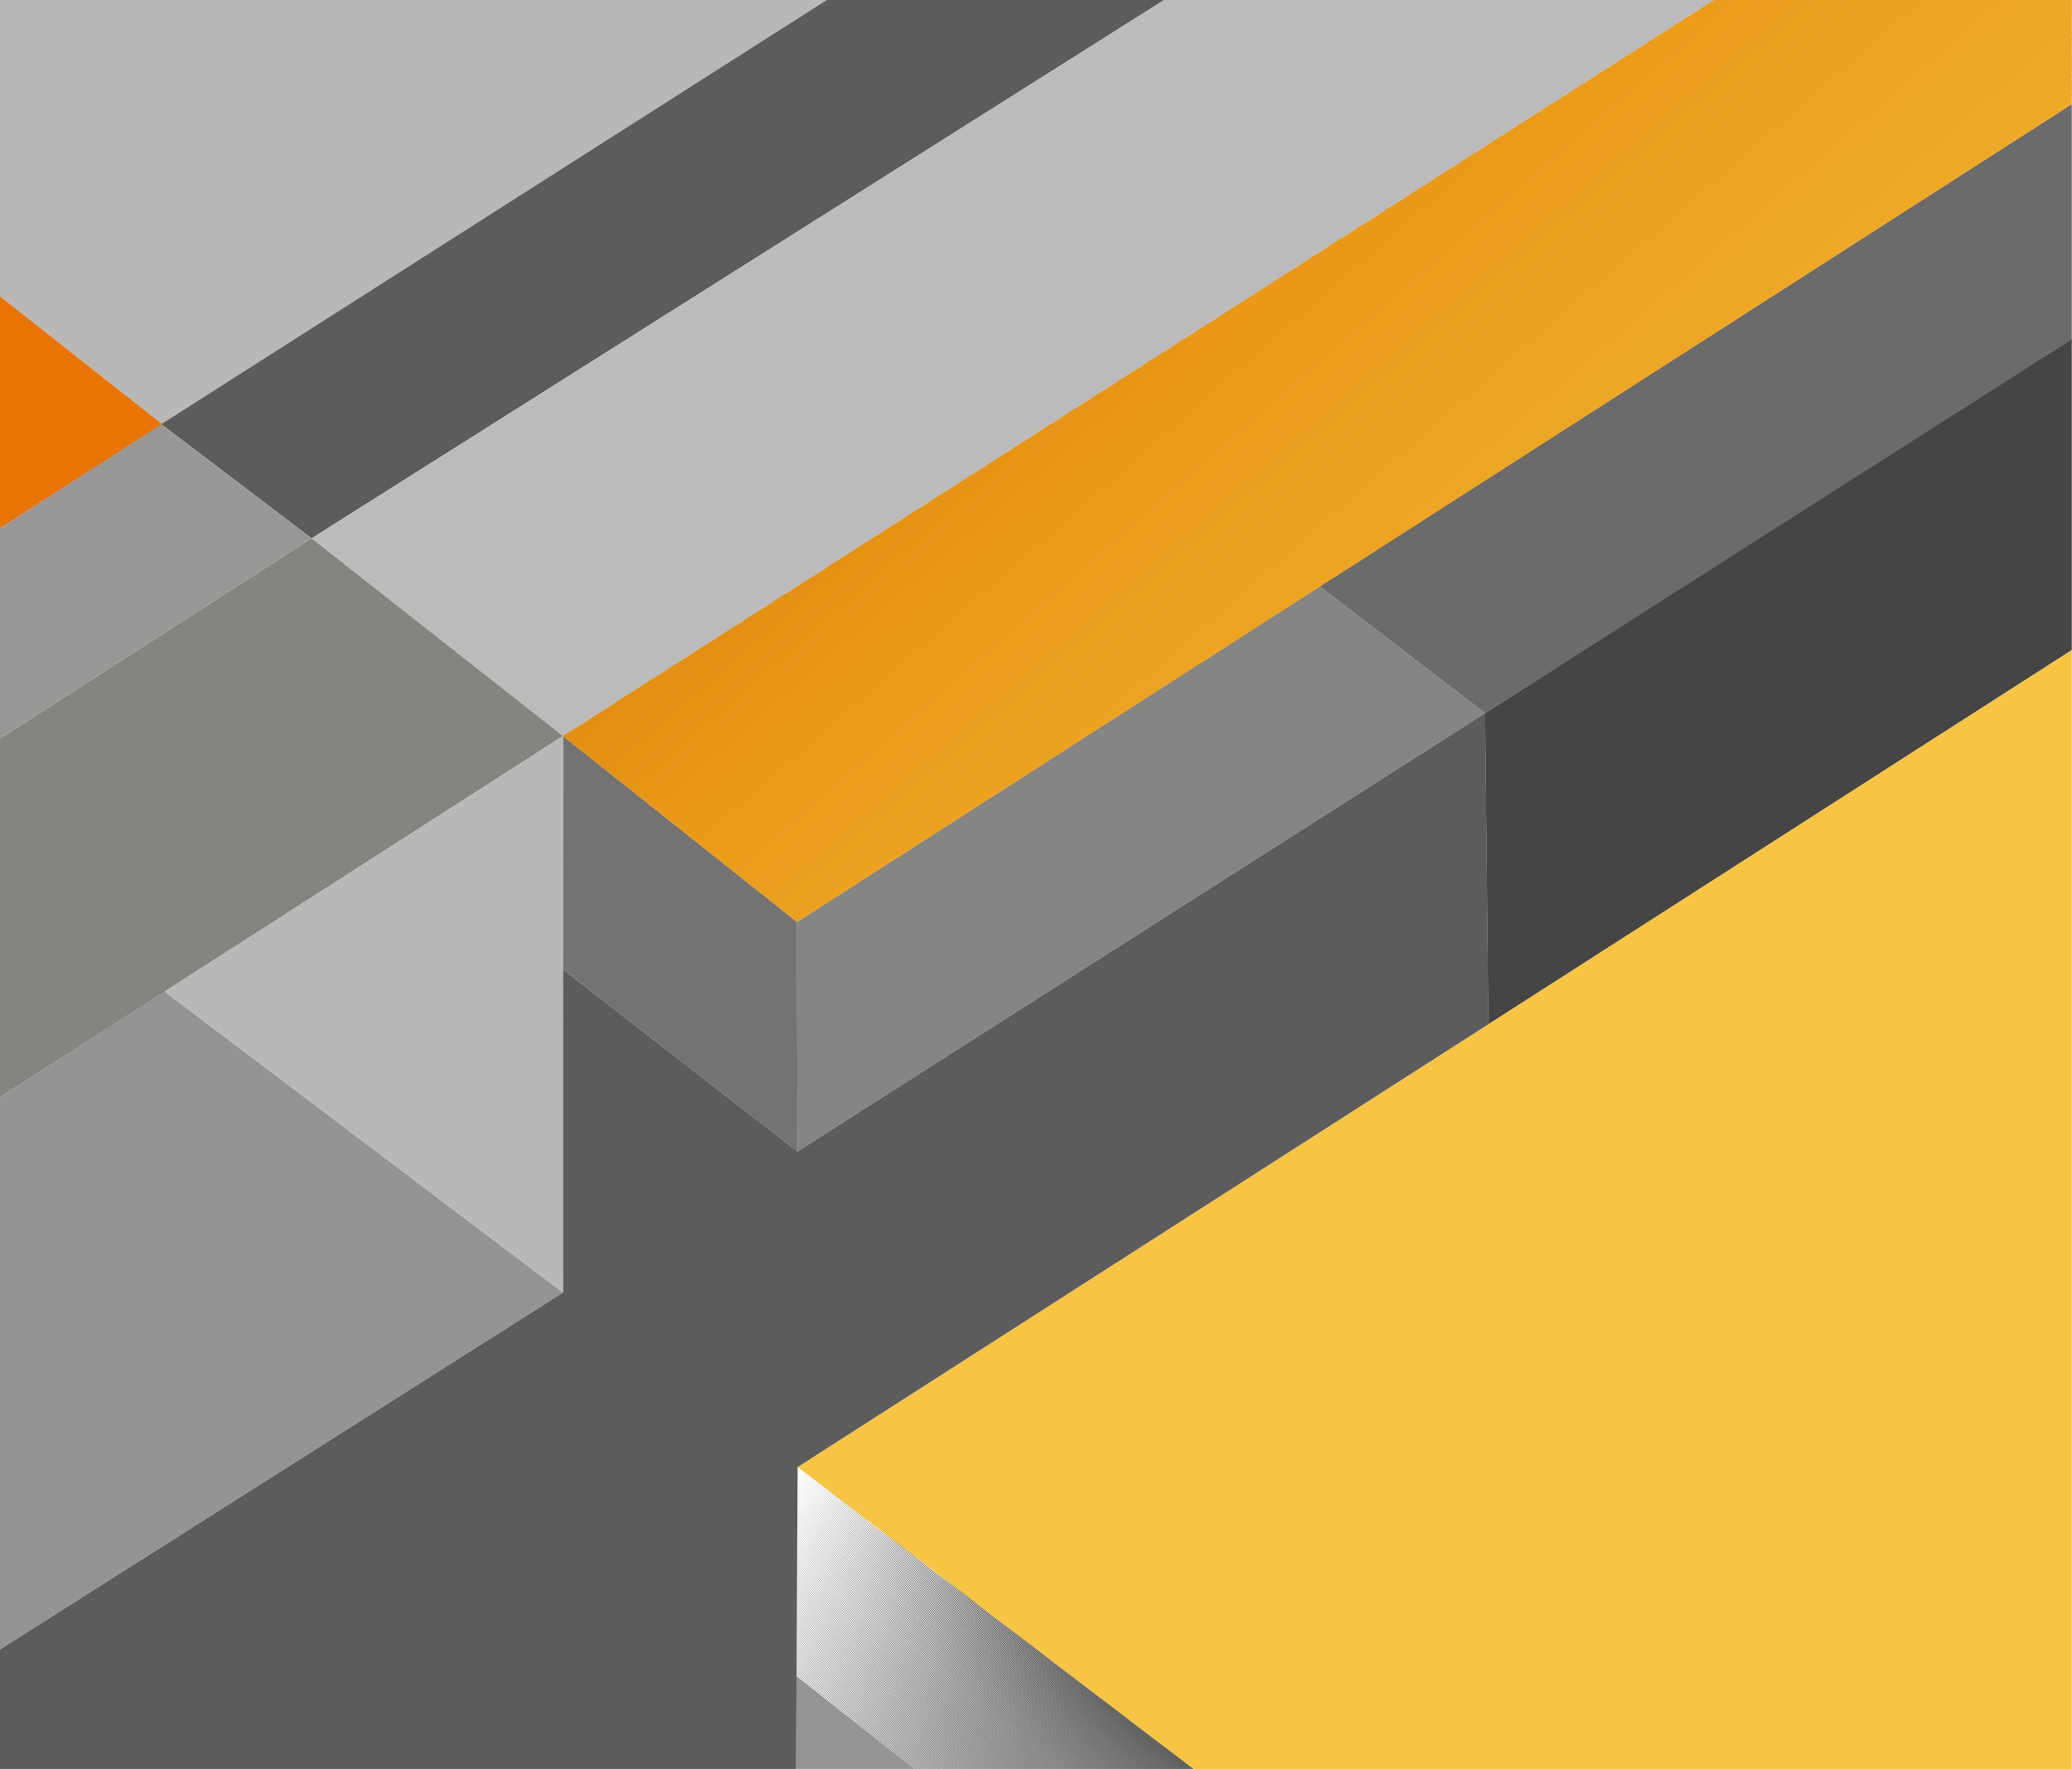 <svg xmlns="http://www.w3.org/2000/svg" xmlns:xlink="http://www.w3.org/1999/xlink" width="1890" height="1614" viewBox="0 0 50000 42700" shape-rendering="geometricPrecision" text-rendering="geometricPrecision" image-rendering="optimizeQuality" fill-rule="evenodd"><defs><clipPath id="A"><path d="M19233 22254l-5647-4487L41370-6l8626-3v2522L19233 22254z"/></clipPath><clipPath id="B"><path d="M19210 42700l38-7287 9547 7287h-9585z"/></clipPath><mask id="C"><linearGradient id="D" x1="11059" y1="5678.07" x2="11596.6" y2="6496.7" xlink:href="#Q"><stop offset="0" stop-color="#fff"/><stop offset="1" stop-opacity="0" stop-color="#fff"/></linearGradient><path d="M3905-6h17475v10947H3905z" fill="url(#D)"/></mask><mask id="E"><linearGradient id="F" x1="2200.33" y1="8889.52" x2="1486.41" y2="9814.67" xlink:href="#Q"><stop offset="0" stop-color="#fff"/><stop offset=".33" stop-opacity=".5" stop-color="#fff"/><stop offset="1" stop-opacity="0" stop-color="#fff"/></linearGradient><path d="M-4 7151h3910v3798H-4z" fill="url(#F)"/></mask><mask id="G"><linearGradient id="H" x1="6171.42" y1="35963.9" x2="6531.28" y2="36516.9" xlink:href="#Q"><stop offset="0" stop-color="#fff"/><stop offset=".3" stop-opacity=".5" stop-color="#fff"/><stop offset="1" stop-opacity="0" stop-color="#fff"/></linearGradient><path d="M-4 31197h14754v10248H-4z" fill="url(#H)"/></mask><mask id="I"><linearGradient id="J" x1="16233.6" y1="25477.8" x2="16051.4" y2="25705.4" xlink:href="#Q"><stop offset="0" stop-color="#fff"/><stop offset=".3" stop-opacity=".5" stop-color="#fff"/><stop offset="1" stop-opacity="0" stop-color="#fff"/></linearGradient><path d="M13027 23400h6228v5187h-6228z" fill="url(#J)"/></mask><mask id="K"><linearGradient id="L" x1="31691.5" y1="19851.8" x2="31898.3" y2="20172.5" xlink:href="#Q"><stop offset="0" stop-color="#fff"/><stop offset="1" stop-opacity="0" stop-color="#fff"/></linearGradient><path d="M19244 8222h30752v21192H19244z" fill="url(#L)"/></mask><path id="M" d="M43049-7964l111 127-29464 25730-111-127z"/><path id="N" d="M43419-7541l111 127-29465 25730-110-127z"/><path id="O" d="M43493-7456l111 127-29465 25730-111-127z"/><path id="P" d="M28672 42856l-30 38-9405-7466z"/><linearGradient id="Q" gradientUnits="userSpaceOnUse"/></defs><path d="M-4 7152l3921 3089L19958-6-4-9z" fill="#b8b8b8"/><path d="M-7 7149l3 5607 3921-2515z" fill="#e87402"/><path d="M19958-6h8144L7518 12995l-3627-2754z" fill="#5c5c5c"/><path d="M-4 12756v5075l7522-4836-3627-2754z" fill="#999897"/><path d="M28102-6h13268L13586 17767l-6068-4772z" fill="#bbb"/><path d="M-4 17832v8657l13590-8722-6068-4772z" fill="#848481"/><path d="M-4 26489v13329l13590-8617-9617-7270z" fill="#949494"/><path d="M13586 17767l5647 4487 11 5541-5660-4395z" fill="#737373"/><path d="M19233 22254l12614-8099 3989 3061-16592 10579z" fill="#858584"/><path d="M31847 14155L49996 2513v5710l-14160 8993z" fill="#6b6b6b"/><g clip-path="url(#A)"><path d="M43051-7963l35 41-29464 25730-36-41z" fill="#e38e12"/><g fill="#e38f12"><use xlink:href="#M"/><path d="M43123-7880l111 127-29464 25731-111-127z"/><use xlink:href="#M" x="148" y="169"/></g><use xlink:href="#M" x="222" y="254" fill="#e49012"/><g fill="#e49013"><path d="M43345-7626l111 128-29464 25730-111-127z"/><use xlink:href="#N"/></g><g fill="#e49113"><use xlink:href="#O"/><use xlink:href="#O" x="74" y="85"/></g><use xlink:href="#O" x="148" y="169" fill="#e59113"/><use xlink:href="#O" x="222" y="254" fill="#e59213"/><g fill="#e59214"><use xlink:href="#O" x="296" y="339"/><path d="M43863-7033l111 127-29465 25731-111-128z"/></g><g fill="#e69314"><use xlink:href="#O" x="444" y="508"/><use xlink:href="#O" x="518" y="593"/><path d="M44085-6779l110 127-29464 25731-111-127z"/></g><g fill="#e69415"><path d="M44159-6694l110 127-29464 25730-111-127z"/><use xlink:href="#M" x="1183" y="1355"/></g><use xlink:href="#M" x="1257" y="1440" fill="#e79415"/><g fill="#e79515"><use xlink:href="#M" x="1331" y="1524"/><use xlink:href="#M" x="1405" y="1609"/></g><use xlink:href="#M" x="1479" y="1694" fill="#e79516"/><g fill="#e89616"><use xlink:href="#M" x="1553" y="1778"/><use xlink:href="#M" x="1627" y="1863"/><use xlink:href="#M" x="1701" y="1948"/></g><path d="M44824-5932l111 127-29464 25731-111-128z" fill="#e89716"/><use xlink:href="#M" x="1849" y="2117" fill="#e89717"/><g fill="#e99817"><use xlink:href="#M" x="1923" y="2202"/><path d="M45046-5678l111 128-29464 25730-111-127z"/><use xlink:href="#M" x="2071" y="2371"/><use xlink:href="#M" x="2145" y="2456"/></g><g fill="#e99918"><use xlink:href="#N" x="1849" y="2118"/><use xlink:href="#N" x="1923" y="2202"/><use xlink:href="#O" x="1923" y="2202"/></g><use xlink:href="#O" x="1997" y="2287" fill="#e99a18"/><g fill="#ea9a19"><use xlink:href="#O" x="2071" y="2371"/><use xlink:href="#O" x="2145" y="2456"/><use xlink:href="#O" x="2219" y="2541"/></g><path d="M45786-4831l111 127-29465 25731-111-127z" fill="#ea9b19"/><g fill="#ea9b1a"><use xlink:href="#O" x="2367" y="2710"/><use xlink:href="#O" x="2441" y="2795"/><path d="M46008-4576l110 127-29464 25730-111-127z"/></g><use xlink:href="#M" x="3032" y="3472" fill="#ea9c1a"/><g fill="#ea9c1b"><use xlink:href="#M" x="3106" y="3557"/><use xlink:href="#M" x="3180" y="3642"/><use xlink:href="#M" x="3254" y="3726"/></g><use xlink:href="#M" x="3328" y="3811" fill="#ea9d1b"/><use xlink:href="#M" x="3402" y="3896" fill="#ea9d1c"/><g fill="#eb9d1c"><path d="M46525-3984l111 127-29464 25731-111-128z"/><use xlink:href="#M" x="3550" y="4065"/><use xlink:href="#M" x="3624" y="4150"/></g><g fill="#eb9e1d"><path d="M46747-3730l111 127-29464 25731-111-127z"/><use xlink:href="#M" x="3772" y="4319"/><use xlink:href="#M" x="3846" y="4404"/><use xlink:href="#M" x="3920" y="4489"/></g><use xlink:href="#M" x="3994" y="4573" fill="#eb9f1d"/><g fill="#eb9f1e"><use xlink:href="#M" x="4068" y="4658"/><use xlink:href="#N" x="3772" y="4320"/><use xlink:href="#O" x="3772" y="4319"/></g><g fill="#eba01e"><use xlink:href="#O" x="3846" y="4404"/><use xlink:href="#O" x="3920" y="4489"/></g><g fill="#eba01f"><path d="M47487-2883l111 127-29465 25731-111-127z"/><use xlink:href="#O" x="4068" y="4658"/></g><use xlink:href="#O" x="4142" y="4743" fill="#eca01f"/><path d="M47709-2629l111 128-29465 25730-111-127z" fill="#eca11f"/><g fill="#eca120"><use xlink:href="#O" x="4290" y="4912"/><path d="M47857-2459l110 127-29464 25730-111-127z"/><path d="M47931-2374l110 127-29464 25730-111-127z"/><use xlink:href="#M" x="4955" y="5674"/></g><g fill="#eca220"><use xlink:href="#M" x="5029" y="5759"/><use xlink:href="#M" x="5103" y="5844"/></g><g fill="#eca221"><path d="M48226-2036l111 127-29464 25731-111-128z"/><use xlink:href="#M" x="5251" y="6013"/><use xlink:href="#M" x="5325" y="6098"/></g><g fill="#eca321"><path d="M48448-1782l111 127-29464 25731-111-127z"/><use xlink:href="#M" x="5473" y="6267"/></g><g fill="#eca322"><use xlink:href="#M" x="5547" y="6352"/><use xlink:href="#M" x="5621" y="6437"/><use xlink:href="#M" x="5695" y="6521"/></g><use xlink:href="#M" x="5769" y="6606" fill="#eca422"/><use xlink:href="#M" x="5843" y="6691" fill="#eda422"/><g fill="#eda423"><use xlink:href="#M" x="5917" y="6775"/><use xlink:href="#N" x="5621" y="6437"/><use xlink:href="#N" x="5695" y="6522"/><path d="M49188-935l111 127-29465 25731-111-127z"/></g><g fill="#eda523"><use xlink:href="#O" x="5769" y="6606"/><use xlink:href="#O" x="5843" y="6691"/></g><g fill="#eda524"><path d="M49410-681l111 128-29465 25730-111-127z"/><use xlink:href="#O" x="5991" y="6860"/><use xlink:href="#O" x="6065" y="6945"/><use xlink:href="#O" x="6139" y="7030"/></g><g fill="#eda624"><use xlink:href="#O" x="6213" y="7114"/><path d="M49780-257l110 127-29464 25730-111-127z"/></g><g fill="#eda625"><path d="M49854-172l110 127-29464 25730-111-127z"/><use xlink:href="#M" x="6878" y="7876"/><use xlink:href="#M" x="6952" y="7961"/><use xlink:href="#M" x="7026" y="8046"/></g><g fill="#eda725"><path d="M50149 166l111 127-29464 25731-111-127z"/><use xlink:href="#M" x="7174" y="8215"/></g><g fill="#eea726"><use xlink:href="#M" x="7248" y="8300"/><use xlink:href="#M" x="7322" y="8385"/><use xlink:href="#M" x="7396" y="8469"/><use xlink:href="#M" x="7470" y="8554"/></g><g fill="#eea826"><use xlink:href="#M" x="7544" y="8639"/><use xlink:href="#M" x="7618" y="8723"/><use xlink:href="#M" x="7692" y="8808"/></g><g fill="#eea827"><use xlink:href="#M" x="7766" y="8893"/><path d="M50889 1013l111 127-29464 25731-111-128z"/><use xlink:href="#N" x="7544" y="8639"/></g><g fill="#eea927"><use xlink:href="#O" x="7544" y="8639"/><path d="M51111 1267l111 128-29465 25730-111-127z"/><path d="M51185 1352l60 70-29464 25730-61-70z"/></g></g><path d="M35836 17216l78 7515 14082-9038V8194z" fill="#454545"/><path d="M19248 35413l30748-19720v27007H28795z" fill="#f8c443"/><g clip-path="url(#B)"><path d="M28795 42700l6-8-9435-7429-7 9z" fill="#5e5e5e"/><path d="M28811 42679l-29 38-9406-7466z" fill="#5f5f5e"/><path d="M28791 42704l-29 38-9406-7466z" fill="#60605f"/><path d="M28772 42730l-30 37-9406-7466z" fill="#616160"/><path d="M28752 42755l-30 38-9406-7466z" fill="#616161"/><path d="M28732 42780l-30 38-9406-7466z" fill="#626261"/><path d="M28712 42805l-30 38-9406-7466z" fill="#636362"/><path d="M28692 42831l-30 38-9405-7467z" fill="#646463"/><use xlink:href="#P" fill="#646464"/><use xlink:href="#P" x="-20" y="25" fill="#656564"/><path d="M28632 42907l-30 38-9405-7467z" fill="#666665"/><g fill="#676766"><use xlink:href="#P" x="-60" y="76"/><use xlink:href="#P" x="-80" y="101"/></g><path d="M28572 42982l-29 38-9406-7466z" fill="#686867"/><path d="M28552 43008l-29 38-9406-7466z" fill="#696968"/><path d="M28533 43033l-30 38-9406-7466z" fill="#696969"/><path d="M28513 43058l-30 38-9406-7466z" fill="#6a6a69"/><path d="M28493 43084l-30 38-9406-7467z" fill="#6b6b6a"/><path d="M28473 43109l-30 38-9406-7466z" fill="#6b6b6b"/><use xlink:href="#P" x="-219" y="278" fill="#6c6c6b"/><path d="M28433 43160l-30 38-9405-7467z" fill="#6d6d6c"/><use xlink:href="#P" x="-259" y="329" fill="#6d6d6d"/><use xlink:href="#P" x="-279" y="354" fill="#6e6e6d"/><g fill="#6f6f6e"><use xlink:href="#P" x="-299" y="379"/><use xlink:href="#P" x="-319" y="405"/></g><path d="M28333 43286l-29 38-9406-7466z" fill="#70706f"/><g fill="#717170"><path d="M28313 43311l-29 38-9406-7466z"/><path d="M28294 43337l-30 38-9406-7467z"/></g><path d="M28274 43362l-30 38-9406-7466z" fill="#727271"/><path d="M28254 43387l-30 38-9406-7466z" fill="#727272"/><path d="M28234 43413l-30 38-9406-7467z" fill="#737372"/><g fill="#747473"><use xlink:href="#P" x="-458" y="582"/><use xlink:href="#P" x="-478" y="607"/></g><g fill="#757574"><use xlink:href="#P" x="-498" y="632"/><path d="M28154 43514l-30 38-9405-7467z"/></g><use xlink:href="#P" x="-538" y="683" fill="#767675"/><use xlink:href="#P" x="-558" y="708" fill="#767676"/><path d="M28094 43590l-29 38-9406-7467z" fill="#777776"/><g fill="#787877"><path d="M28074 43615l-29 38-9406-7466z"/><path d="M28055 43640l-30 38-9406-7466z"/></g><g fill="#797978"><path d="M28035 43666l-30 37-9406-7466z"/><path d="M28015 43691l-30 38-9406-7466z"/></g><g fill="#7a7a79"><path d="M27995 43716l-30 38-9406-7466z"/><use xlink:href="#P" x="-697" y="885"/></g><g fill="#7b7b7a"><path d="M27955 43767l-30 38-9405-7467z"/><use xlink:href="#P" x="-737" y="936"/></g><use xlink:href="#P" x="-757" y="961" fill="#7c7c7b"/><path d="M27895 43843l-30 38-9405-7467z" fill="#7c7c7c"/><use xlink:href="#P" x="-797" y="1012" fill="#7d7d7c"/><path d="M27855 43893l-29 38-9406-7466z" fill="#7d7d7d"/><path d="M27835 43919l-29 37-9406-7466z" fill="#7e7e7d"/><path d="M27816 43944l-30 38-9406-7466z" fill="#7e7e7e"/><path d="M27796 43969l-30 38-9406-7466z" fill="#7f7f7e"/><path d="M27776 43994l-30 38-9406-7466z" fill="#7f7f7f"/><g fill="#80807f"><path d="M27756 44020l-30 38-9406-7467z"/><use xlink:href="#P" x="-936" y="1189"/></g><g fill="#818180"><use xlink:href="#P" x="-956" y="1214"/><path d="M27696 44096l-30 38-9405-7467z"/></g><g fill="#828281"><use xlink:href="#P" x="-996" y="1265"/><use xlink:href="#P" x="-1016" y="1290"/></g><g fill="#838382"><path d="M27636 44172l-30 37-9405-7466z"/><path d="M27616 44197l-29 38-9406-7466z"/></g><g fill="#848483"><path d="M27596 44222l-29 38-9406-7466z"/><path d="M27577 44247l-30 38-9406-7466z"/></g><g fill="#858584"><path d="M27557 44273l-30 38-9406-7467z"/><path d="M27537 44298l-30 38-9406-7466z"/><path d="M27517 44323l-30 38-9406-7466z"/><path d="M27497 44349l-30 38-9405-7467z"/></g><use xlink:href="#P" x="-1195" y="1518" fill="#868585"/><g fill="#868685"><use xlink:href="#P" x="-1215" y="1543"/><use xlink:href="#P" x="-1235" y="1568"/><use xlink:href="#P" x="-1255" y="1594"/><use xlink:href="#P" x="-1275" y="1619"/><path d="M27377 44500l-29 38-9406-7466z"/></g><path d="M27357 44526l-29 38-9406-7467z" fill="#878686"/><g fill="#878786"><path d="M27338 44551l-30 38-9406-7466z"/><path d="M27318 44576l-30 38-9406-7466z"/><path d="M27298 44602l-30 38-9406-7467z"/></g><path d="M27278 44627l-30 38-9406-7466z" fill="#888786"/><use xlink:href="#P" x="-1414" y="1796" fill="#888787"/><g fill="#888887"><use xlink:href="#P" x="-1434" y="1821"/><path d="M27218 44703l-30 38-9405-7467z"/><use xlink:href="#P" x="-1474" y="1872"/></g><use xlink:href="#P" x="-1494" y="1897" fill="#898888"/><g fill="#898988"><path d="M27158 44779l-30 38-9405-7467z"/><path d="M27138 44804l-29 38-9406-7466z"/></g><path d="M27118 44829l-29 38-9406-7466z" fill="#8a8988"/><path d="M27099 44855l-30 37-9406-7466z" fill="#8a8989"/><g fill="#8a8a89"><path d="M27079 44880l-30 38-9406-7466z"/><path d="M27059 44905l-30 38-9406-7466z"/></g><path d="M27039 44930l-30 38-9406-7466z" fill="#8b8a89"/><path d="M27019 44956l-30 38-9405-7467z" fill="#8b8a8a"/><use xlink:href="#P" x="-1673" y="2125" fill="#8b8b8a"/><use xlink:href="#P" x="-1693" y="2150" fill="#8c8b8a"/><path d="M26959 45032l-30 38-9405-7467z" fill="#8c8b8b"/><use xlink:href="#P" x="-1733" y="2201" fill="#8c8c8b"/><use xlink:href="#P" x="-1753" y="2226" fill="#8d8c8b"/><path d="M26899 45108l-29 37-9406-7466z" fill="#8d8c8c"/><g fill="#8e8d8c"><path d="M26879 45133l-29 38-9406-7466z"/><path d="M26860 45158l-30 38-9406-7466z"/></g><path d="M26840 45183l-30 38-9406-7466z" fill="#8e8d8d"/><g fill="#8f8e8d"><path d="M26820 45209l-30 38-9406-7467z"/><path d="M26800 45234l-30 38-9406-7466z"/></g><use xlink:href="#P" x="-1892" y="2403" fill="#8f8e8e"/><path d="M26760 45285l-30 38-9405-7467z" fill="#908e8e"/><use xlink:href="#P" x="-1932" y="2454" fill="#908f8e"/><use xlink:href="#P" x="-1952" y="2479" fill="#908f8f"/><path d="M26700 45361l-30 37-9405-7466z" fill="#918f8f"/><use xlink:href="#P" x="-1992" y="2530" fill="#91908f"/><path d="M26660 45411l-29 38-9406-7466z" fill="#919090"/><g fill="#929090"><path d="M26640 45436l-29 38-9406-7466z"/><path d="M26621 45462l-30 38-9406-7467z"/></g><path d="M26601 45487l-30 38-9406-7466z" fill="#929190"/><path d="M26581 45512l-30 38-9406-7466z" fill="#929191"/><g fill="#939191"><path d="M26561 45538l-30 38-9406-7467z"/><use xlink:href="#P" x="-2131" y="2707"/><use xlink:href="#P" x="-2151" y="2732"/></g><use xlink:href="#P" x="-2171" y="2757" fill="#939291"/><g fill="#949292"><use xlink:href="#P" x="-2191" y="2783"/><use xlink:href="#P" x="-2211" y="2808"/><use xlink:href="#P" x="-2231" y="2833"/><path d="M26421 45715l-29 38-9406-7467z"/></g><path d="M26401 45740l-29 38-9406-7466z" fill="#949392"/><g fill="#959393"><path d="M26382 45765l-30 38-9406-7466z"/><path d="M26362 45791l-30 38-9406-7467z"/><path d="M26342 45816l-30 38-9406-7466z"/><path d="M26322 45841l-30 38-9406-7466z"/><use xlink:href="#P" x="-2370" y="3010"/></g><use xlink:href="#P" x="-2390" y="3036" fill="#959494"/><g fill="#969494"><use xlink:href="#P" x="-2410" y="3061"/><use xlink:href="#P" x="-2430" y="3086"/><path d="M26222 45968l-1095 1391-9435-7428 1095-1392z"/></g></g><path d="M35840 17213L19244 27795l-5660-4395 2 7801L-4 39818v2882h19214l38-7287 16668-10689z" fill="#5c5c5c"/><path d="M3906 10232L19958-6h1422L4815 10941z" fill="#454545" mask="url(#C)"/><path d="M3906 10232L-4 7152l23 1623 2778 2174z" fill="#9e570f" mask="url(#E)"/><g fill="#454545"><path d="M-4 39818l13585-8621 1169 889L19 41444z" mask="url(#G)"/><path d="M13584 23400l5671 4369-10 818-6218-4973z" mask="url(#I)"/></g><path d="M3969 23931l9617-6164-5 13430z" fill="#b8b8b8"/><path d="M19245 27760L49996 8223l-23 1923-30728 19268z" fill="#454545" mask="url(#K)"/></svg>